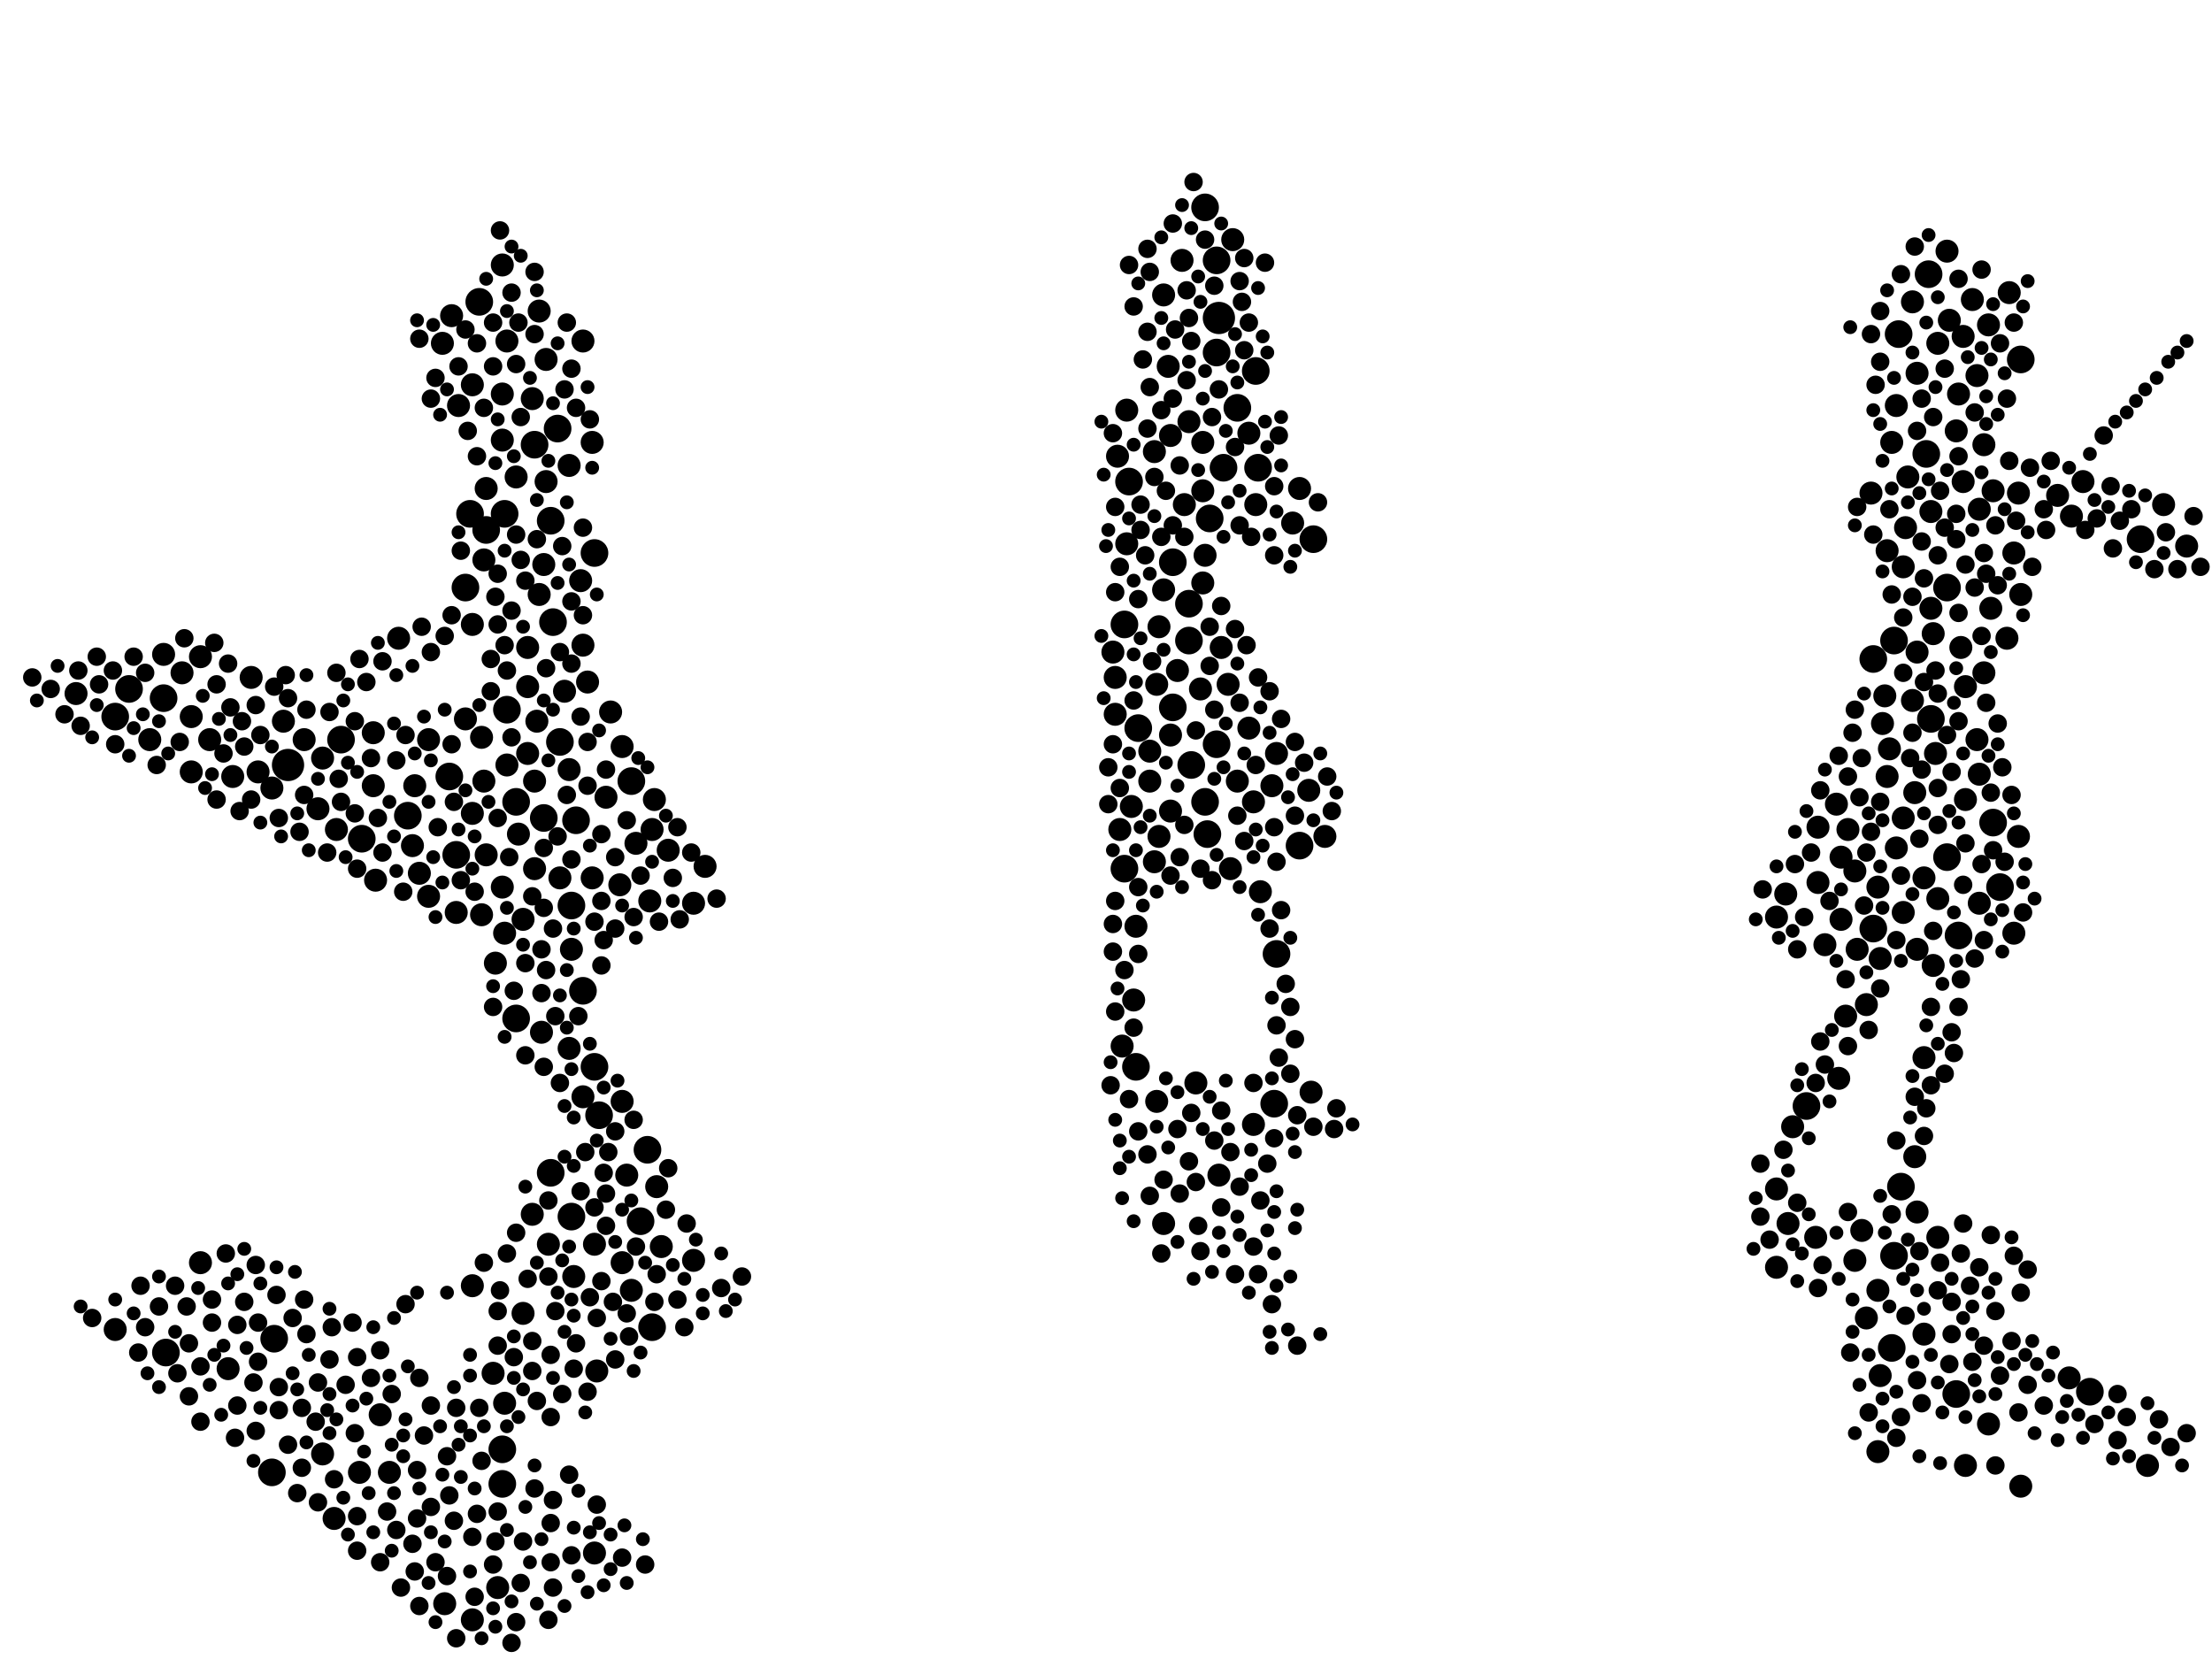 <?xml version="1.0" encoding="utf-8"?>
<svg xmlns="http://www.w3.org/2000/svg"
     xmlns:xlink="http://www.w3.org/1999/xlink" width="1920" height="1440" >

            <defs>
            <style type="text/css"><![CDATA[
circle {stroke: none;}
.c0 {fill: #000000;}
]]></style>
            </defs>
<rect x="0" y="0" width="1920" height="1440" fill="white"/>
<circle cx="250" cy="664" r="14" class="c0"/>
<circle cx="1058" cy="276" r="14" class="c0"/>
<circle cx="464" cy="386" r="12" class="c0"/>
<circle cx="1858" cy="468" r="12" class="c0"/>
<circle cx="1814" cy="1208" r="12" class="c0"/>
<circle cx="1056" cy="646" r="12" class="c0"/>
<circle cx="1642" cy="1170" r="12" class="c0"/>
<circle cx="484" cy="372" r="12" class="c0"/>
<circle cx="1108" cy="828" r="12" class="c0"/>
<circle cx="448" cy="884" r="12" class="c0"/>
<circle cx="438" cy="446" r="12" class="c0"/>
<circle cx="496" cy="786" r="12" class="c0"/>
<circle cx="1626" cy="806" r="12" class="c0"/>
<circle cx="1674" cy="238" r="12" class="c0"/>
<circle cx="314" cy="728" r="12" class="c0"/>
<circle cx="516" cy="480" r="12" class="c0"/>
<circle cx="520" cy="968" r="12" class="c0"/>
<circle cx="1050" cy="450" r="12" class="c0"/>
<circle cx="1034" cy="664" r="12" class="c0"/>
<circle cx="1736" cy="770" r="12" class="c0"/>
<circle cx="1046" cy="696" r="12" class="c0"/>
<circle cx="390" cy="674" r="12" class="c0"/>
<circle cx="1754" cy="312" r="12" class="c0"/>
<circle cx="496" cy="1056" r="12" class="c0"/>
<circle cx="480" cy="540" r="12" class="c0"/>
<circle cx="506" cy="860" r="12" class="c0"/>
<circle cx="422" cy="460" r="12" class="c0"/>
<circle cx="408" cy="446" r="12" class="c0"/>
<circle cx="1644" cy="556" r="12" class="c0"/>
<circle cx="980" cy="418" r="12" class="c0"/>
<circle cx="1568" cy="960" r="12" class="c0"/>
<circle cx="1106" cy="958" r="12" class="c0"/>
<circle cx="562" cy="998" r="12" class="c0"/>
<circle cx="238" cy="1162" r="12" class="c0"/>
<circle cx="112" cy="598" r="12" class="c0"/>
<circle cx="144" cy="1174" r="12" class="c0"/>
<circle cx="1074" cy="354" r="12" class="c0"/>
<circle cx="1090" cy="322" r="12" class="c0"/>
<circle cx="486" cy="644" r="12" class="c0"/>
<circle cx="478" cy="1018" r="12" class="c0"/>
<circle cx="1690" cy="510" r="12" class="c0"/>
<circle cx="1018" cy="488" r="12" class="c0"/>
<circle cx="976" cy="542" r="12" class="c0"/>
<circle cx="1032" cy="556" r="12" class="c0"/>
<circle cx="976" cy="754" r="12" class="c0"/>
<circle cx="236" cy="1278" r="12" class="c0"/>
<circle cx="142" cy="606" r="12" class="c0"/>
<circle cx="556" cy="1060" r="12" class="c0"/>
<circle cx="1730" cy="714" r="12" class="c0"/>
<circle cx="500" cy="712" r="12" class="c0"/>
<circle cx="1046" cy="180" r="12" class="c0"/>
<circle cx="416" cy="262" r="12" class="c0"/>
<circle cx="1690" cy="744" r="12" class="c0"/>
<circle cx="1700" cy="812" r="12" class="c0"/>
<circle cx="100" cy="622" r="12" class="c0"/>
<circle cx="1018" cy="614" r="12" class="c0"/>
<circle cx="296" cy="642" r="12" class="c0"/>
<circle cx="1048" cy="724" r="12" class="c0"/>
<circle cx="1648" cy="290" r="12" class="c0"/>
<circle cx="988" cy="632" r="12" class="c0"/>
<circle cx="396" cy="742" r="12" class="c0"/>
<circle cx="448" cy="696" r="12" class="c0"/>
<circle cx="404" cy="510" r="12" class="c0"/>
<circle cx="1128" cy="734" r="12" class="c0"/>
<circle cx="436" cy="1288" r="12" class="c0"/>
<circle cx="354" cy="708" r="12" class="c0"/>
<circle cx="1650" cy="1030" r="12" class="c0"/>
<circle cx="1672" cy="394" r="12" class="c0"/>
<circle cx="436" cy="1258" r="12" class="c0"/>
<circle cx="1140" cy="468" r="12" class="c0"/>
<circle cx="1644" cy="1090" r="12" class="c0"/>
<circle cx="1032" cy="524" r="12" class="c0"/>
<circle cx="1092" cy="406" r="12" class="c0"/>
<circle cx="548" cy="678" r="12" class="c0"/>
<circle cx="1056" cy="306" r="12" class="c0"/>
<circle cx="478" cy="452" r="12" class="c0"/>
<circle cx="986" cy="926" r="12" class="c0"/>
<circle cx="472" cy="710" r="12" class="c0"/>
<circle cx="1676" cy="624" r="12" class="c0"/>
<circle cx="516" cy="926" r="12" class="c0"/>
<circle cx="1626" cy="572" r="12" class="c0"/>
<circle cx="440" cy="616" r="12" class="c0"/>
<circle cx="566" cy="1152" r="12" class="c0"/>
<circle cx="1056" cy="226" r="12" class="c0"/>
<circle cx="1698" cy="1210" r="12" class="c0"/>
<circle cx="1062" cy="406" r="12" class="c0"/>
<circle cx="978" cy="472" r="10" class="c0"/>
<circle cx="1728" cy="528" r="10" class="c0"/>
<circle cx="1044" cy="426" r="10" class="c0"/>
<circle cx="1136" cy="686" r="10" class="c0"/>
<circle cx="1016" cy="704" r="10" class="c0"/>
<circle cx="1654" cy="458" r="10" class="c0"/>
<circle cx="494" cy="404" r="10" class="c0"/>
<circle cx="494" cy="668" r="10" class="c0"/>
<circle cx="458" cy="596" r="10" class="c0"/>
<circle cx="410" cy="706" r="10" class="c0"/>
<circle cx="224" cy="670" r="10" class="c0"/>
<circle cx="464" cy="754" r="10" class="c0"/>
<circle cx="490" cy="600" r="10" class="c0"/>
<circle cx="1060" cy="562" r="10" class="c0"/>
<circle cx="166" cy="670" r="10" class="c0"/>
<circle cx="1716" cy="326" r="10" class="c0"/>
<circle cx="464" cy="678" r="10" class="c0"/>
<circle cx="436" cy="770" r="10" class="c0"/>
<circle cx="474" cy="418" r="10" class="c0"/>
<circle cx="1712" cy="260" r="10" class="c0"/>
<circle cx="1010" cy="256" r="10" class="c0"/>
<circle cx="372" cy="778" r="10" class="c0"/>
<circle cx="364" cy="758" r="10" class="c0"/>
<circle cx="1542" cy="796" r="10" class="c0"/>
<circle cx="246" cy="626" r="10" class="c0"/>
<circle cx="498" cy="1108" r="10" class="c0"/>
<circle cx="1702" cy="562" r="10" class="c0"/>
<circle cx="1798" cy="448" r="10" class="c0"/>
<circle cx="1634" cy="628" r="10" class="c0"/>
<circle cx="1676" cy="444" r="10" class="c0"/>
<circle cx="1542" cy="1032" r="10" class="c0"/>
<circle cx="468" cy="270" r="10" class="c0"/>
<circle cx="1610" cy="1094" r="10" class="c0"/>
<circle cx="1704" cy="418" r="10" class="c0"/>
<circle cx="422" cy="742" r="10" class="c0"/>
<circle cx="1670" cy="918" r="10" class="c0"/>
<circle cx="312" cy="1278" r="10" class="c0"/>
<circle cx="404" cy="624" r="10" class="c0"/>
<circle cx="1014" cy="318" r="10" class="c0"/>
<circle cx="1578" cy="766" r="10" class="c0"/>
<circle cx="1748" cy="810" r="10" class="c0"/>
<circle cx="1636" cy="604" r="10" class="c0"/>
<circle cx="384" cy="298" r="10" class="c0"/>
<circle cx="1664" cy="824" r="10" class="c0"/>
<circle cx="1088" cy="696" r="10" class="c0"/>
<circle cx="1726" cy="282" r="10" class="c0"/>
<circle cx="1604" cy="720" r="10" class="c0"/>
<circle cx="602" cy="1094" r="10" class="c0"/>
<circle cx="978" cy="356" r="10" class="c0"/>
<circle cx="1706" cy="596" r="10" class="c0"/>
<circle cx="1690" cy="218" r="10" class="c0"/>
<circle cx="1718" cy="672" r="10" class="c0"/>
<circle cx="1006" cy="544" r="10" class="c0"/>
<circle cx="970" cy="396" r="10" class="c0"/>
<circle cx="466" cy="626" r="10" class="c0"/>
<circle cx="602" cy="784" r="10" class="c0"/>
<circle cx="450" cy="724" r="10" class="c0"/>
<circle cx="174" cy="1096" r="10" class="c0"/>
<circle cx="1682" cy="298" r="10" class="c0"/>
<circle cx="1010" cy="512" r="10" class="c0"/>
<circle cx="998" cy="652" r="10" class="c0"/>
<circle cx="166" cy="622" r="10" class="c0"/>
<circle cx="1878" cy="438" r="10" class="c0"/>
<circle cx="1652" cy="710" r="10" class="c0"/>
<circle cx="974" cy="908" r="10" class="c0"/>
<circle cx="1612" cy="824" r="10" class="c0"/>
<circle cx="1620" cy="1144" r="10" class="c0"/>
<circle cx="448" cy="414" r="10" class="c0"/>
<circle cx="1576" cy="1074" r="10" class="c0"/>
<circle cx="1680" cy="654" r="10" class="c0"/>
<circle cx="1752" cy="428" r="10" class="c0"/>
<circle cx="1620" cy="872" r="10" class="c0"/>
<circle cx="1068" cy="754" r="10" class="c0"/>
<circle cx="1664" cy="566" r="10" class="c0"/>
<circle cx="420" cy="678" r="10" class="c0"/>
<circle cx="548" cy="1120" r="10" class="c0"/>
<circle cx="612" cy="752" r="10" class="c0"/>
<circle cx="540" cy="648" r="10" class="c0"/>
<circle cx="1616" cy="1068" r="10" class="c0"/>
<circle cx="174" cy="570" r="10" class="c0"/>
<circle cx="1638" cy="478" r="10" class="c0"/>
<circle cx="1006" cy="726" r="10" class="c0"/>
<circle cx="1752" cy="726" r="10" class="c0"/>
<circle cx="1718" cy="784" r="10" class="c0"/>
<circle cx="440" cy="296" r="10" class="c0"/>
<circle cx="292" cy="720" r="10" class="c0"/>
<circle cx="372" cy="642" r="10" class="c0"/>
<circle cx="552" cy="732" r="10" class="c0"/>
<circle cx="516" cy="1348" r="10" class="c0"/>
<circle cx="568" cy="694" r="10" class="c0"/>
<circle cx="468" cy="516" r="10" class="c0"/>
<circle cx="66" cy="602" r="10" class="c0"/>
<circle cx="1660" cy="262" r="10" class="c0"/>
<circle cx="982" cy="700" r="10" class="c0"/>
<circle cx="1624" cy="428" r="10" class="c0"/>
<circle cx="1718" cy="442" r="10" class="c0"/>
<circle cx="474" cy="312" r="10" class="c0"/>
<circle cx="1646" cy="736" r="10" class="c0"/>
<circle cx="324" cy="636" r="10" class="c0"/>
<circle cx="966" cy="566" r="10" class="c0"/>
<circle cx="436" cy="230" r="10" class="c0"/>
<circle cx="338" cy="1278" r="10" class="c0"/>
<circle cx="462" cy="1054" r="10" class="c0"/>
<circle cx="1128" cy="424" r="10" class="c0"/>
<circle cx="580" cy="738" r="10" class="c0"/>
<circle cx="1730" cy="426" r="10" class="c0"/>
<circle cx="1700" cy="342" r="10" class="c0"/>
<circle cx="462" cy="346" r="10" class="c0"/>
<circle cx="570" cy="1030" r="10" class="c0"/>
<circle cx="574" cy="1082" r="10" class="c0"/>
<circle cx="1610" cy="756" r="10" class="c0"/>
<circle cx="418" cy="794" r="10" class="c0"/>
<circle cx="1640" cy="650" r="10" class="c0"/>
<circle cx="1706" cy="1272" r="10" class="c0"/>
<circle cx="1796" cy="1196" r="10" class="c0"/>
<circle cx="1744" cy="254" r="10" class="c0"/>
<circle cx="202" cy="674" r="10" class="c0"/>
<circle cx="1004" cy="956" r="10" class="c0"/>
<circle cx="358" cy="734" r="10" class="c0"/>
<circle cx="1578" cy="718" r="10" class="c0"/>
<circle cx="526" cy="692" r="10" class="c0"/>
<circle cx="540" cy="956" r="10" class="c0"/>
<circle cx="1002" cy="748" r="10" class="c0"/>
<circle cx="418" cy="640" r="10" class="c0"/>
<circle cx="566" cy="720" r="10" class="c0"/>
<circle cx="410" cy="1116" r="10" class="c0"/>
<circle cx="280" cy="1262" r="10" class="c0"/>
<circle cx="1716" cy="642" r="10" class="c0"/>
<circle cx="510" cy="592" r="10" class="c0"/>
<circle cx="496" cy="824" r="10" class="c0"/>
<circle cx="458" cy="562" r="10" class="c0"/>
<circle cx="1598" cy="744" r="10" class="c0"/>
<circle cx="440" cy="664" r="10" class="c0"/>
<circle cx="1726" cy="1236" r="10" class="c0"/>
<circle cx="420" cy="486" r="10" class="c0"/>
<circle cx="276" cy="702" r="10" class="c0"/>
<circle cx="506" cy="560" r="10" class="c0"/>
<circle cx="1002" cy="392" r="10" class="c0"/>
<circle cx="1104" cy="682" r="10" class="c0"/>
<circle cx="1584" cy="820" r="10" class="c0"/>
<circle cx="454" cy="798" r="10" class="c0"/>
<circle cx="1754" cy="1290" r="10" class="c0"/>
<circle cx="1742" cy="554" r="10" class="c0"/>
<circle cx="360" cy="682" r="10" class="c0"/>
<circle cx="1652" cy="492" r="10" class="c0"/>
<circle cx="1138" cy="948" r="10" class="c0"/>
<circle cx="1016" cy="378" r="10" class="c0"/>
<circle cx="494" cy="910" r="10" class="c0"/>
<circle cx="1044" cy="506" r="10" class="c0"/>
<circle cx="514" cy="384" r="10" class="c0"/>
<circle cx="142" cy="568" r="10" class="c0"/>
<circle cx="968" cy="620" r="10" class="c0"/>
<circle cx="436" cy="382" r="10" class="c0"/>
<circle cx="470" cy="896" r="10" class="c0"/>
<circle cx="428" cy="1192" r="10" class="c0"/>
<circle cx="346" cy="554" r="10" class="c0"/>
<circle cx="530" cy="618" r="10" class="c0"/>
<circle cx="130" cy="642" r="10" class="c0"/>
<circle cx="1704" cy="292" r="10" class="c0"/>
<circle cx="410" cy="334" r="10" class="c0"/>
<circle cx="1038" cy="940" r="10" class="c0"/>
<circle cx="1664" cy="324" r="10" class="c0"/>
<circle cx="280" cy="658" r="10" class="c0"/>
<circle cx="1662" cy="688" r="10" class="c0"/>
<circle cx="968" cy="588" r="10" class="c0"/>
<circle cx="1594" cy="698" r="10" class="c0"/>
<circle cx="1550" cy="776" r="10" class="c0"/>
<circle cx="398" cy="352" r="10" class="c0"/>
<circle cx="1108" cy="654" r="10" class="c0"/>
<circle cx="1676" cy="528" r="10" class="c0"/>
<circle cx="432" cy="1378" r="10" class="c0"/>
<circle cx="506" cy="296" r="10" class="c0"/>
<circle cx="1722" cy="386" r="10" class="c0"/>
<circle cx="430" cy="836" r="10" class="c0"/>
<circle cx="1664" cy="1052" r="10" class="c0"/>
<circle cx="1662" cy="1004" r="10" class="c0"/>
<circle cx="1630" cy="1120" r="10" class="c0"/>
<circle cx="1542" cy="1100" r="10" class="c0"/>
<circle cx="1122" cy="454" r="10" class="c0"/>
<circle cx="1808" cy="418" r="10" class="c0"/>
<circle cx="1754" cy="516" r="10" class="c0"/>
<circle cx="1026" cy="226" r="10" class="c0"/>
<circle cx="1682" cy="1074" r="10" class="c0"/>
<circle cx="1698" cy="374" r="10" class="c0"/>
<circle cx="516" cy="1080" r="10" class="c0"/>
<circle cx="458" cy="654" r="10" class="c0"/>
<circle cx="1028" cy="438" r="10" class="c0"/>
<circle cx="1084" cy="632" r="10" class="c0"/>
<circle cx="1042" cy="598" r="10" class="c0"/>
<circle cx="182" cy="642" r="10" class="c0"/>
<circle cx="198" cy="1188" r="10" class="c0"/>
<circle cx="1678" cy="838" r="10" class="c0"/>
<circle cx="486" cy="762" r="10" class="c0"/>
<circle cx="422" cy="424" r="10" class="c0"/>
<circle cx="100" cy="1154" r="10" class="c0"/>
<circle cx="1046" cy="482" r="10" class="c0"/>
<circle cx="1552" cy="1062" r="10" class="c0"/>
<circle cx="396" cy="792" r="10" class="c0"/>
<circle cx="264" cy="642" r="10" class="c0"/>
<circle cx="1682" cy="780" r="10" class="c0"/>
<circle cx="986" cy="804" r="10" class="c0"/>
<circle cx="1632" cy="832" r="10" class="c0"/>
<circle cx="1660" cy="608" r="10" class="c0"/>
<circle cx="1596" cy="936" r="10" class="c0"/>
<circle cx="1864" cy="1272" r="10" class="c0"/>
<circle cx="1150" cy="726" r="10" class="c0"/>
<circle cx="472" cy="490" r="10" class="c0"/>
<circle cx="158" cy="584" r="10" class="c0"/>
<circle cx="1016" cy="638" r="10" class="c0"/>
<circle cx="1004" cy="594" r="10" class="c0"/>
<circle cx="544" cy="1020" r="10" class="c0"/>
<circle cx="1032" cy="366" r="10" class="c0"/>
<circle cx="540" cy="1096" r="10" class="c0"/>
<circle cx="1044" cy="384" r="10" class="c0"/>
<circle cx="1642" cy="384" r="10" class="c0"/>
<circle cx="514" cy="762" r="10" class="c0"/>
<circle cx="972" cy="720" r="10" class="c0"/>
<circle cx="1786" cy="430" r="10" class="c0"/>
<circle cx="236" cy="684" r="10" class="c0"/>
<circle cx="326" cy="764" r="10" class="c0"/>
<circle cx="1088" cy="976" r="10" class="c0"/>
<circle cx="1070" cy="208" r="10" class="c0"/>
<circle cx="1632" cy="1194" r="10" class="c0"/>
<circle cx="1084" cy="376" r="10" class="c0"/>
<circle cx="330" cy="1228" r="10" class="c0"/>
<circle cx="1692" cy="278" r="10" class="c0"/>
<circle cx="392" cy="274" r="10" class="c0"/>
<circle cx="1722" cy="584" r="10" class="c0"/>
<circle cx="438" cy="810" r="10" class="c0"/>
<circle cx="1598" cy="798" r="10" class="c0"/>
<circle cx="1652" cy="792" r="10" class="c0"/>
<circle cx="1022" cy="582" r="10" class="c0"/>
<circle cx="1898" cy="474" r="10" class="c0"/>
<circle cx="564" cy="782" r="10" class="c0"/>
<circle cx="1670" cy="762" r="10" class="c0"/>
<circle cx="438" cy="1218" r="10" class="c0"/>
<circle cx="984" cy="868" r="10" class="c0"/>
<circle cx="410" cy="1406" r="10" class="c0"/>
<circle cx="454" cy="1140" r="10" class="c0"/>
<circle cx="386" cy="1392" r="10" class="c0"/>
<circle cx="1090" cy="438" r="10" class="c0"/>
<circle cx="1748" cy="480" r="10" class="c0"/>
<circle cx="1646" cy="352" r="10" class="c0"/>
<circle cx="1066" cy="594" r="10" class="c0"/>
<circle cx="290" cy="1318" r="10" class="c0"/>
<circle cx="538" cy="768" r="10" class="c0"/>
<circle cx="410" cy="542" r="10" class="c0"/>
<circle cx="1602" cy="882" r="10" class="c0"/>
<circle cx="1556" cy="978" r="10" class="c0"/>
<circle cx="1670" cy="1158" r="10" class="c0"/>
<circle cx="1058" cy="1020" r="10" class="c0"/>
<circle cx="1074" cy="678" r="10" class="c0"/>
<circle cx="518" cy="1190" r="10" class="c0"/>
<circle cx="476" cy="1080" r="10" class="c0"/>
<circle cx="998" cy="678" r="10" class="c0"/>
<circle cx="324" cy="682" r="10" class="c0"/>
<circle cx="1678" cy="550" r="10" class="c0"/>
<circle cx="1630" cy="770" r="10" class="c0"/>
<circle cx="506" cy="952" r="10" class="c0"/>
<circle cx="1706" cy="694" r="10" class="c0"/>
<circle cx="1094" cy="774" r="10" class="c0"/>
<circle cx="1630" cy="1260" r="10" class="c0"/>
<circle cx="436" cy="342" r="10" class="c0"/>
<circle cx="1638" cy="674" r="10" class="c0"/>
<circle cx="504" cy="504" r="10" class="c0"/>
<circle cx="218" cy="588" r="10" class="c0"/>
<circle cx="1656" cy="414" r="10" class="c0"/>
<circle cx="1010" cy="1062" r="10" class="c0"/>
<circle cx="1880" cy="462" r="8" class="c0"/>
<circle cx="1132" cy="662" r="8" class="c0"/>
<circle cx="1074" cy="708" r="8" class="c0"/>
<circle cx="1904" cy="448" r="8" class="c0"/>
<circle cx="70" cy="630" r="8" class="c0"/>
<circle cx="240" cy="1124" r="8" class="c0"/>
<circle cx="1596" cy="656" r="8" class="c0"/>
<circle cx="1684" cy="1096" r="8" class="c0"/>
<circle cx="996" cy="216" r="8" class="c0"/>
<circle cx="344" cy="660" r="8" class="c0"/>
<circle cx="196" cy="1088" r="8" class="c0"/>
<circle cx="584" cy="762" r="8" class="c0"/>
<circle cx="980" cy="230" r="8" class="c0"/>
<circle cx="1642" cy="516" r="8" class="c0"/>
<circle cx="222" cy="612" r="8" class="c0"/>
<circle cx="984" cy="608" r="8" class="c0"/>
<circle cx="1076" cy="610" r="8" class="c0"/>
<circle cx="212" cy="1130" r="8" class="c0"/>
<circle cx="414" cy="298" r="8" class="c0"/>
<circle cx="86" cy="594" r="8" class="c0"/>
<circle cx="56" cy="620" r="8" class="c0"/>
<circle cx="1694" cy="1158" r="8" class="c0"/>
<circle cx="1020" cy="286" r="8" class="c0"/>
<circle cx="1124" cy="708" r="8" class="c0"/>
<circle cx="1528" cy="1056" r="8" class="c0"/>
<circle cx="1678" cy="362" r="8" class="c0"/>
<circle cx="1890" cy="494" r="8" class="c0"/>
<circle cx="456" cy="836" r="8" class="c0"/>
<circle cx="1616" cy="658" r="8" class="c0"/>
<circle cx="1002" cy="414" r="8" class="c0"/>
<circle cx="276" cy="1304" r="8" class="c0"/>
<circle cx="1622" cy="894" r="8" class="c0"/>
<circle cx="452" cy="1374" r="8" class="c0"/>
<circle cx="440" cy="582" r="8" class="c0"/>
<circle cx="276" cy="1200" r="8" class="c0"/>
<circle cx="534" cy="982" r="8" class="c0"/>
<circle cx="1756" cy="792" r="8" class="c0"/>
<circle cx="1750" cy="452" r="8" class="c0"/>
<circle cx="966" cy="646" r="8" class="c0"/>
<circle cx="1682" cy="482" r="8" class="c0"/>
<circle cx="426" cy="600" r="8" class="c0"/>
<circle cx="522" cy="724" r="8" class="c0"/>
<circle cx="1724" cy="610" r="8" class="c0"/>
<circle cx="1738" cy="666" r="8" class="c0"/>
<circle cx="1672" cy="962" r="8" class="c0"/>
<circle cx="84" cy="570" r="8" class="c0"/>
<circle cx="414" cy="1314" r="8" class="c0"/>
<circle cx="1694" cy="896" r="8" class="c0"/>
<circle cx="1666" cy="728" r="8" class="c0"/>
<circle cx="1692" cy="1184" r="8" class="c0"/>
<circle cx="486" cy="940" r="8" class="c0"/>
<circle cx="1034" cy="966" r="8" class="c0"/>
<circle cx="44" cy="598" r="8" class="c0"/>
<circle cx="1110" cy="378" r="8" class="c0"/>
<circle cx="1622" cy="1226" r="8" class="c0"/>
<circle cx="996" cy="288" r="8" class="c0"/>
<circle cx="508" cy="1000" r="8" class="c0"/>
<circle cx="1626" cy="464" r="8" class="c0"/>
<circle cx="1028" cy="716" r="8" class="c0"/>
<circle cx="1530" cy="772" r="8" class="c0"/>
<circle cx="476" cy="1108" r="8" class="c0"/>
<circle cx="428" cy="318" r="8" class="c0"/>
<circle cx="284" cy="740" r="8" class="c0"/>
<circle cx="432" cy="710" r="8" class="c0"/>
<circle cx="222" cy="1242" r="8" class="c0"/>
<circle cx="480" cy="806" r="8" class="c0"/>
<circle cx="1678" cy="808" r="8" class="c0"/>
<circle cx="1560" cy="824" r="8" class="c0"/>
<circle cx="544" cy="712" r="8" class="c0"/>
<circle cx="1702" cy="1088" r="8" class="c0"/>
<circle cx="1030" cy="330" r="8" class="c0"/>
<circle cx="1120" cy="932" r="8" class="c0"/>
<circle cx="1722" cy="816" r="8" class="c0"/>
<circle cx="1548" cy="998" r="8" class="c0"/>
<circle cx="588" cy="1128" r="8" class="c0"/>
<circle cx="972" cy="492" r="8" class="c0"/>
<circle cx="1722" cy="480" r="8" class="c0"/>
<circle cx="1662" cy="952" r="8" class="c0"/>
<circle cx="1038" cy="1026" r="8" class="c0"/>
<circle cx="492" cy="690" r="8" class="c0"/>
<circle cx="400" cy="764" r="8" class="c0"/>
<circle cx="1762" cy="406" r="8" class="c0"/>
<circle cx="378" cy="328" r="8" class="c0"/>
<circle cx="474" cy="580" r="8" class="c0"/>
<circle cx="242" cy="710" r="8" class="c0"/>
<circle cx="292" cy="584" r="8" class="c0"/>
<circle cx="208" cy="704" r="8" class="c0"/>
<circle cx="510" cy="644" r="8" class="c0"/>
<circle cx="484" cy="726" r="8" class="c0"/>
<circle cx="988" cy="770" r="8" class="c0"/>
<circle cx="1106" cy="482" r="8" class="c0"/>
<circle cx="1054" cy="248" r="8" class="c0"/>
<circle cx="1700" cy="242" r="8" class="c0"/>
<circle cx="1086" cy="466" r="8" class="c0"/>
<circle cx="1092" cy="588" r="8" class="c0"/>
<circle cx="1108" cy="748" r="8" class="c0"/>
<circle cx="332" cy="574" r="8" class="c0"/>
<circle cx="1576" cy="940" r="8" class="c0"/>
<circle cx="1112" cy="790" r="8" class="c0"/>
<circle cx="1670" cy="592" r="8" class="c0"/>
<circle cx="1076" cy="244" r="8" class="c0"/>
<circle cx="1732" cy="456" r="8" class="c0"/>
<circle cx="1698" cy="468" r="8" class="c0"/>
<circle cx="352" cy="638" r="8" class="c0"/>
<circle cx="1000" cy="574" r="8" class="c0"/>
<circle cx="474" cy="842" r="8" class="c0"/>
<circle cx="556" cy="760" r="8" class="c0"/>
<circle cx="464" cy="236" r="8" class="c0"/>
<circle cx="294" cy="676" r="8" class="c0"/>
<circle cx="1704" cy="1062" r="8" class="c0"/>
<circle cx="1732" cy="1138" r="8" class="c0"/>
<circle cx="432" cy="498" r="8" class="c0"/>
<circle cx="200" cy="614" r="8" class="c0"/>
<circle cx="438" cy="560" r="8" class="c0"/>
<circle cx="1610" cy="616" r="8" class="c0"/>
<circle cx="1748" cy="1090" r="8" class="c0"/>
<circle cx="1072" cy="1106" r="8" class="c0"/>
<circle cx="550" cy="796" r="8" class="c0"/>
<circle cx="1584" cy="924" r="8" class="c0"/>
<circle cx="1714" cy="358" r="8" class="c0"/>
<circle cx="1024" cy="744" r="8" class="c0"/>
<circle cx="998" cy="236" r="8" class="c0"/>
<circle cx="462" cy="778" r="8" class="c0"/>
<circle cx="1046" cy="208" r="8" class="c0"/>
<circle cx="462" cy="1190" r="8" class="c0"/>
<circle cx="496" cy="320" r="8" class="c0"/>
<circle cx="1720" cy="552" r="8" class="c0"/>
<circle cx="1018" cy="194" r="8" class="c0"/>
<circle cx="1884" cy="1256" r="8" class="c0"/>
<circle cx="1032" cy="276" r="8" class="c0"/>
<circle cx="1140" cy="978" r="8" class="c0"/>
<circle cx="330" cy="1356" r="8" class="c0"/>
<circle cx="994" cy="482" r="8" class="c0"/>
<circle cx="1688" cy="320" r="8" class="c0"/>
<circle cx="184" cy="1148" r="8" class="c0"/>
<circle cx="596" cy="1062" r="8" class="c0"/>
<circle cx="500" cy="1166" r="8" class="c0"/>
<circle cx="1080" cy="730" r="8" class="c0"/>
<circle cx="1780" cy="400" r="8" class="c0"/>
<circle cx="152" cy="1116" r="8" class="c0"/>
<circle cx="1028" cy="466" r="8" class="c0"/>
<circle cx="224" cy="1148" r="8" class="c0"/>
<circle cx="98" cy="582" r="8" class="c0"/>
<circle cx="310" cy="1346" r="8" class="c0"/>
<circle cx="1752" cy="1226" r="8" class="c0"/>
<circle cx="1740" cy="748" r="8" class="c0"/>
<circle cx="1124" cy="644" r="8" class="c0"/>
<circle cx="464" cy="1292" r="8" class="c0"/>
<circle cx="1102" cy="806" r="8" class="c0"/>
<circle cx="28" cy="588" r="8" class="c0"/>
<circle cx="524" cy="816" r="8" class="c0"/>
<circle cx="1688" cy="932" r="8" class="c0"/>
<circle cx="1682" cy="716" r="8" class="c0"/>
<circle cx="1736" cy="1194" r="8" class="c0"/>
<circle cx="1746" cy="690" r="8" class="c0"/>
<circle cx="1016" cy="760" r="8" class="c0"/>
<circle cx="454" cy="1338" r="8" class="c0"/>
<circle cx="540" cy="1352" r="8" class="c0"/>
<circle cx="504" cy="622" r="8" class="c0"/>
<circle cx="534" cy="806" r="8" class="c0"/>
<circle cx="212" cy="648" r="8" class="c0"/>
<circle cx="504" cy="1034" r="8" class="c0"/>
<circle cx="600" cy="740" r="8" class="c0"/>
<circle cx="1068" cy="1000" r="8" class="c0"/>
<circle cx="1840" cy="452" r="8" class="c0"/>
<circle cx="1694" cy="670" r="8" class="c0"/>
<circle cx="478" cy="1322" r="8" class="c0"/>
<circle cx="496" cy="746" r="8" class="c0"/>
<circle cx="1614" cy="692" r="8" class="c0"/>
<circle cx="1676" cy="874" r="8" class="c0"/>
<circle cx="1662" cy="214" r="8" class="c0"/>
<circle cx="332" cy="740" r="8" class="c0"/>
<circle cx="1706" cy="732" r="8" class="c0"/>
<circle cx="312" cy="572" r="8" class="c0"/>
<circle cx="1126" cy="968" r="8" class="c0"/>
<circle cx="456" cy="504" r="8" class="c0"/>
<circle cx="1744" cy="400" r="8" class="c0"/>
<circle cx="1696" cy="914" r="8" class="c0"/>
<circle cx="286" cy="1180" r="8" class="c0"/>
<circle cx="328" cy="710" r="8" class="c0"/>
<circle cx="1624" cy="722" r="8" class="c0"/>
<circle cx="1700" cy="874" r="8" class="c0"/>
<circle cx="1052" cy="764" r="8" class="c0"/>
<circle cx="980" cy="954" r="8" class="c0"/>
<circle cx="1572" cy="740" r="8" class="c0"/>
<circle cx="470" cy="862" r="8" class="c0"/>
<circle cx="374" cy="346" r="8" class="c0"/>
<circle cx="1632" cy="314" r="8" class="c0"/>
<circle cx="1588" cy="782" r="8" class="c0"/>
<circle cx="1106" cy="422" r="8" class="c0"/>
<circle cx="1010" cy="1024" r="8" class="c0"/>
<circle cx="482" cy="1138" r="8" class="c0"/>
<circle cx="1642" cy="1054" r="8" class="c0"/>
<circle cx="248" cy="586" r="8" class="c0"/>
<circle cx="1604" cy="908" r="8" class="c0"/>
<circle cx="990" cy="438" r="8" class="c0"/>
<circle cx="966" cy="802" r="8" class="c0"/>
<circle cx="1640" cy="442" r="8" class="c0"/>
<circle cx="446" cy="860" r="8" class="c0"/>
<circle cx="1106" cy="718" r="8" class="c0"/>
<circle cx="1646" cy="816" r="8" class="c0"/>
<circle cx="1652" cy="536" r="8" class="c0"/>
<circle cx="972" cy="684" r="8" class="c0"/>
<circle cx="1646" cy="1248" r="8" class="c0"/>
<circle cx="1728" cy="1072" r="8" class="c0"/>
<circle cx="626" cy="1118" r="8" class="c0"/>
<circle cx="1008" cy="356" r="8" class="c0"/>
<circle cx="1566" cy="796" r="8" class="c0"/>
<circle cx="1032" cy="1008" r="8" class="c0"/>
<circle cx="318" cy="592" r="8" class="c0"/>
<circle cx="1054" cy="616" r="8" class="c0"/>
<circle cx="494" cy="1280" r="8" class="c0"/>
<circle cx="1704" cy="768" r="8" class="c0"/>
<circle cx="1620" cy="740" r="8" class="c0"/>
<circle cx="1058" cy="338" r="8" class="c0"/>
<circle cx="1102" cy="600" r="8" class="c0"/>
<circle cx="1834" cy="476" r="8" class="c0"/>
<circle cx="448" cy="464" r="8" class="c0"/>
<circle cx="988" cy="520" r="8" class="c0"/>
<circle cx="1082" cy="560" r="8" class="c0"/>
<circle cx="1160" cy="962" r="8" class="c0"/>
<circle cx="1742" cy="346" r="8" class="c0"/>
<circle cx="204" cy="1248" r="8" class="c0"/>
<circle cx="174" cy="1186" r="8" class="c0"/>
<circle cx="414" cy="396" r="8" class="c0"/>
<circle cx="432" cy="1312" r="8" class="c0"/>
<circle cx="1700" cy="396" r="8" class="c0"/>
<circle cx="448" cy="1408" r="8" class="c0"/>
<circle cx="552" cy="1082" r="8" class="c0"/>
<circle cx="1702" cy="850" r="8" class="c0"/>
<circle cx="1090" cy="664" r="8" class="c0"/>
<circle cx="1712" cy="1182" r="8" class="c0"/>
<circle cx="968" cy="878" r="8" class="c0"/>
<circle cx="966" cy="376" r="8" class="c0"/>
<circle cx="242" cy="1204" r="8" class="c0"/>
<circle cx="988" cy="828" r="8" class="c0"/>
<circle cx="386" cy="552" r="8" class="c0"/>
<circle cx="464" cy="290" r="8" class="c0"/>
<circle cx="488" cy="1210" r="8" class="c0"/>
<circle cx="512" cy="1126" r="8" class="c0"/>
<circle cx="458" cy="1110" r="8" class="c0"/>
<circle cx="442" cy="744" r="8" class="c0"/>
<circle cx="466" cy="1216" r="8" class="c0"/>
<circle cx="430" cy="1338" r="8" class="c0"/>
<circle cx="260" cy="722" r="8" class="c0"/>
<circle cx="154" cy="1192" r="8" class="c0"/>
<circle cx="512" cy="364" r="8" class="c0"/>
<circle cx="1720" cy="234" r="8" class="c0"/>
<circle cx="1608" cy="636" r="8" class="c0"/>
<circle cx="430" cy="518" r="8" class="c0"/>
<circle cx="506" cy="534" r="8" class="c0"/>
<circle cx="296" cy="696" r="8" class="c0"/>
<circle cx="968" cy="782" r="8" class="c0"/>
<circle cx="964" cy="942" r="8" class="c0"/>
<circle cx="238" cy="596" r="8" class="c0"/>
<circle cx="490" cy="338" r="8" class="c0"/>
<circle cx="1680" cy="582" r="8" class="c0"/>
<circle cx="1846" cy="1230" r="8" class="c0"/>
<circle cx="448" cy="316" r="8" class="c0"/>
<circle cx="1660" cy="518" r="8" class="c0"/>
<circle cx="1650" cy="1230" r="8" class="c0"/>
<circle cx="1558" cy="750" r="8" class="c0"/>
<circle cx="1664" cy="1198" r="8" class="c0"/>
<circle cx="1746" cy="1164" r="8" class="c0"/>
<circle cx="116" cy="570" r="8" class="c0"/>
<circle cx="572" cy="800" r="8" class="c0"/>
<circle cx="440" cy="1088" r="8" class="c0"/>
<circle cx="1050" cy="544" r="8" class="c0"/>
<circle cx="1774" cy="442" r="8" class="c0"/>
<circle cx="588" cy="718" r="8" class="c0"/>
<circle cx="1112" cy="624" r="8" class="c0"/>
<circle cx="392" cy="534" r="8" class="c0"/>
<circle cx="1722" cy="1168" r="8" class="c0"/>
<circle cx="344" cy="1328" r="8" class="c0"/>
<circle cx="1736" cy="298" r="8" class="c0"/>
<circle cx="476" cy="1042" r="8" class="c0"/>
<circle cx="502" cy="882" r="8" class="c0"/>
<circle cx="510" cy="682" r="8" class="c0"/>
<circle cx="1660" cy="636" r="8" class="c0"/>
<circle cx="472" cy="788" r="8" class="c0"/>
<circle cx="1700" cy="626" r="8" class="c0"/>
<circle cx="1698" cy="446" r="8" class="c0"/>
<circle cx="1632" cy="696" r="8" class="c0"/>
<circle cx="412" cy="1386" r="8" class="c0"/>
<circle cx="1040" cy="1064" r="8" class="c0"/>
<circle cx="1116" cy="854" r="8" class="c0"/>
<circle cx="1124" cy="902" r="8" class="c0"/>
<circle cx="420" cy="354" r="8" class="c0"/>
<circle cx="306" cy="1148" r="8" class="c0"/>
<circle cx="126" cy="584" r="8" class="c0"/>
<circle cx="1700" cy="532" r="8" class="c0"/>
<circle cx="1820" cy="450" r="8" class="c0"/>
<circle cx="968" cy="440" r="8" class="c0"/>
<circle cx="1030" cy="252" r="8" class="c0"/>
<circle cx="1774" cy="1220" r="8" class="c0"/>
<circle cx="1024" cy="404" r="8" class="c0"/>
<circle cx="1654" cy="1142" r="8" class="c0"/>
<circle cx="426" cy="572" r="8" class="c0"/>
<circle cx="362" cy="1318" r="8" class="c0"/>
<circle cx="1832" cy="422" r="8" class="c0"/>
<circle cx="1144" cy="436" r="8" class="c0"/>
<circle cx="476" cy="1406" r="8" class="c0"/>
<circle cx="1650" cy="760" r="8" class="c0"/>
<circle cx="322" cy="658" r="8" class="c0"/>
<circle cx="1038" cy="634" r="8" class="c0"/>
<circle cx="1528" cy="1010" r="8" class="c0"/>
<circle cx="444" cy="530" r="8" class="c0"/>
<circle cx="1080" cy="304" r="8" class="c0"/>
<circle cx="1022" cy="980" r="8" class="c0"/>
<circle cx="1720" cy="750" r="8" class="c0"/>
<circle cx="1694" cy="1130" r="8" class="c0"/>
<circle cx="1008" cy="1088" r="8" class="c0"/>
<circle cx="1748" cy="280" r="8" class="c0"/>
<circle cx="262" cy="1222" r="8" class="c0"/>
<circle cx="406" cy="374" r="8" class="c0"/>
<circle cx="224" cy="1182" r="8" class="c0"/>
<circle cx="522" cy="838" r="8" class="c0"/>
<circle cx="434" cy="200" r="8" class="c0"/>
<circle cx="266" cy="616" r="8" class="c0"/>
<circle cx="1870" cy="494" r="8" class="c0"/>
<circle cx="1050" cy="578" r="8" class="c0"/>
<circle cx="1850" cy="442" r="8" class="c0"/>
<circle cx="1838" cy="1250" r="8" class="c0"/>
<circle cx="1120" cy="874" r="8" class="c0"/>
<circle cx="488" cy="474" r="8" class="c0"/>
<circle cx="1072" cy="546" r="8" class="c0"/>
<circle cx="518" cy="1306" r="8" class="c0"/>
<circle cx="330" cy="1172" r="8" class="c0"/>
<circle cx="374" cy="1220" r="8" class="c0"/>
<circle cx="1060" cy="964" r="8" class="c0"/>
<circle cx="590" cy="798" r="8" class="c0"/>
<circle cx="472" cy="736" r="8" class="c0"/>
<circle cx="1668" cy="470" r="8" class="c0"/>
<circle cx="496" cy="522" r="8" class="c0"/>
<circle cx="1580" cy="904" r="8" class="c0"/>
<circle cx="1734" cy="628" r="8" class="c0"/>
<circle cx="506" cy="458" r="8" class="c0"/>
<circle cx="1684" cy="426" r="8" class="c0"/>
<circle cx="266" cy="1158" r="8" class="c0"/>
<circle cx="198" cy="576" r="8" class="c0"/>
<circle cx="394" cy="1320" r="8" class="c0"/>
<circle cx="1732" cy="1272" r="8" class="c0"/>
<circle cx="452" cy="362" r="8" class="c0"/>
<circle cx="984" cy="266" r="8" class="c0"/>
<circle cx="138" cy="1134" r="8" class="c0"/>
<circle cx="1018" cy="456" r="8" class="c0"/>
<circle cx="1580" cy="686" r="8" class="c0"/>
<circle cx="462" cy="1164" r="8" class="c0"/>
<circle cx="1042" cy="754" r="8" class="c0"/>
<circle cx="1602" cy="850" r="8" class="c0"/>
<circle cx="570" cy="1106" r="8" class="c0"/>
<circle cx="1710" cy="1116" r="8" class="c0"/>
<circle cx="444" cy="254" r="8" class="c0"/>
<circle cx="1676" cy="942" r="8" class="c0"/>
<circle cx="378" cy="1356" r="8" class="c0"/>
<circle cx="388" cy="1368" r="8" class="c0"/>
<circle cx="350" cy="774" r="8" class="c0"/>
<circle cx="1624" cy="290" r="8" class="c0"/>
<circle cx="156" cy="644" r="8" class="c0"/>
<circle cx="992" cy="312" r="8" class="c0"/>
<circle cx="188" cy="594" r="8" class="c0"/>
<circle cx="470" cy="824" r="8" class="c0"/>
<circle cx="396" cy="1222" r="8" class="c0"/>
<circle cx="310" cy="754" r="8" class="c0"/>
<circle cx="1764" cy="492" r="8" class="c0"/>
<circle cx="380" cy="718" r="8" class="c0"/>
<circle cx="188" cy="694" r="8" class="c0"/>
<circle cx="274" cy="1234" r="8" class="c0"/>
<circle cx="136" cy="664" r="8" class="c0"/>
<circle cx="1682" cy="602" r="8" class="c0"/>
<circle cx="528" cy="1000" r="8" class="c0"/>
<circle cx="1910" cy="492" r="8" class="c0"/>
<circle cx="1818" cy="1236" r="8" class="c0"/>
<circle cx="1036" cy="158" r="8" class="c0"/>
<circle cx="1042" cy="1086" r="8" class="c0"/>
<circle cx="444" cy="1426" r="8" class="c0"/>
<circle cx="416" cy="1222" r="8" class="c0"/>
<circle cx="1078" cy="262" r="8" class="c0"/>
<circle cx="1666" cy="1086" r="8" class="c0"/>
<circle cx="374" cy="1308" r="8" class="c0"/>
<circle cx="264" cy="690" r="8" class="c0"/>
<circle cx="594" cy="1152" r="8" class="c0"/>
<circle cx="532" cy="1130" r="8" class="c0"/>
<circle cx="1060" cy="1048" r="8" class="c0"/>
<circle cx="478" cy="1230" r="8" class="c0"/>
<circle cx="1810" cy="460" r="8" class="c0"/>
<circle cx="1718" cy="1100" r="8" class="c0"/>
<circle cx="534" cy="744" r="8" class="c0"/>
<circle cx="1092" cy="1106" r="8" class="c0"/>
<circle cx="250" cy="1254" r="8" class="c0"/>
<circle cx="286" cy="618" r="8" class="c0"/>
<circle cx="364" cy="1394" r="8" class="c0"/>
<circle cx="546" cy="1160" r="8" class="c0"/>
<circle cx="418" cy="1268" r="8" class="c0"/>
<circle cx="1632" cy="858" r="8" class="c0"/>
<circle cx="1578" cy="1118" r="8" class="c0"/>
<circle cx="1536" cy="1076" r="8" class="c0"/>
<circle cx="1826" cy="378" r="8" class="c0"/>
<circle cx="1612" cy="440" r="8" class="c0"/>
<circle cx="452" cy="486" r="8" class="c0"/>
<circle cx="456" cy="916" r="8" class="c0"/>
<circle cx="1754" cy="1122" r="8" class="c0"/>
<circle cx="364" cy="294" r="8" class="c0"/>
<circle cx="578" cy="1050" r="8" class="c0"/>
<circle cx="1658" cy="658" r="8" class="c0"/>
<circle cx="1690" cy="638" r="8" class="c0"/>
<circle cx="968" cy="514" r="8" class="c0"/>
<circle cx="1874" cy="1232" r="8" class="c0"/>
<circle cx="1714" cy="510" r="8" class="c0"/>
<circle cx="516" cy="1048" r="8" class="c0"/>
<circle cx="400" cy="478" r="8" class="c0"/>
<circle cx="210" cy="626" r="8" class="c0"/>
<circle cx="428" cy="874" r="8" class="c0"/>
<circle cx="162" cy="1134" r="8" class="c0"/>
<circle cx="288" cy="1152" r="8" class="c0"/>
<circle cx="1072" cy="388" r="8" class="c0"/>
<circle cx="368" cy="1246" r="8" class="c0"/>
<circle cx="1682" cy="684" r="8" class="c0"/>
<circle cx="80" cy="1144" r="8" class="c0"/>
<circle cx="1106" cy="988" r="8" class="c0"/>
<circle cx="1098" cy="228" r="8" class="c0"/>
<circle cx="310" cy="1316" r="8" class="c0"/>
<circle cx="160" cy="554" r="8" class="c0"/>
<circle cx="1076" cy="1030" r="8" class="c0"/>
<circle cx="522" cy="782" r="8" class="c0"/>
<circle cx="988" cy="982" r="8" class="c0"/>
<circle cx="300" cy="1202" r="8" class="c0"/>
<circle cx="308" cy="706" r="8" class="c0"/>
<circle cx="428" cy="1358" r="8" class="c0"/>
<circle cx="984" cy="892" r="8" class="c0"/>
<circle cx="1724" cy="498" r="8" class="c0"/>
<circle cx="394" cy="696" r="8" class="c0"/>
<circle cx="478" cy="1356" r="8" class="c0"/>
<circle cx="310" cy="1178" r="8" class="c0"/>
<circle cx="450" cy="280" r="8" class="c0"/>
<circle cx="120" cy="1174" r="8" class="c0"/>
<circle cx="68" cy="582" r="8" class="c0"/>
<circle cx="1152" cy="674" r="8" class="c0"/>
<circle cx="1760" cy="1202" r="8" class="c0"/>
<circle cx="1646" cy="990" r="8" class="c0"/>
<circle cx="126" cy="1152" r="8" class="c0"/>
<circle cx="1682" cy="1120" r="8" class="c0"/>
<circle cx="472" cy="926" r="8" class="c0"/>
<circle cx="410" cy="1334" r="8" class="c0"/>
<circle cx="428" cy="280" r="8" class="c0"/>
<circle cx="498" cy="1188" r="8" class="c0"/>
<circle cx="1088" cy="940" r="8" class="c0"/>
<circle cx="544" cy="1140" r="8" class="c0"/>
<circle cx="522" cy="1112" r="8" class="c0"/>
<circle cx="1730" cy="738" r="8" class="c0"/>
<circle cx="580" cy="1014" r="8" class="c0"/>
<circle cx="526" cy="1036" r="8" class="c0"/>
<circle cx="1582" cy="1098" r="8" class="c0"/>
<circle cx="518" cy="1144" r="8" class="c0"/>
<circle cx="336" cy="1312" r="8" class="c0"/>
<circle cx="1018" cy="346" r="8" class="c0"/>
<circle cx="1652" cy="584" r="8" class="c0"/>
<circle cx="966" cy="826" r="8" class="c0"/>
<circle cx="500" cy="354" r="8" class="c0"/>
<circle cx="1100" cy="1010" r="8" class="c0"/>
<circle cx="1094" cy="1042" r="8" class="c0"/>
<circle cx="226" cy="638" r="8" class="c0"/>
<circle cx="1156" cy="704" r="8" class="c0"/>
<circle cx="1628" cy="334" r="8" class="c0"/>
<circle cx="100" cy="646" r="8" class="c0"/>
<circle cx="340" cy="1210" r="8" class="c0"/>
<circle cx="644" cy="1108" r="8" class="c0"/>
<circle cx="308" cy="1244" r="8" class="c0"/>
<circle cx="432" cy="1168" r="8" class="c0"/>
<circle cx="1604" cy="1052" r="8" class="c0"/>
<circle cx="1560" cy="1044" r="8" class="c0"/>
<circle cx="516" cy="800" r="8" class="c0"/>
<circle cx="1728" cy="688" r="8" class="c0"/>
<circle cx="218" cy="694" r="8" class="c0"/>
<circle cx="526" cy="1064" r="8" class="c0"/>
<circle cx="164" cy="1166" r="8" class="c0"/>
<circle cx="976" cy="842" r="8" class="c0"/>
<circle cx="1088" cy="1082" r="8" class="c0"/>
<circle cx="374" cy="566" r="8" class="c0"/>
<circle cx="962" cy="698" r="8" class="c0"/>
<circle cx="480" cy="1302" r="8" class="c0"/>
<circle cx="1668" cy="668" r="8" class="c0"/>
<circle cx="1084" cy="280" r="8" class="c0"/>
<circle cx="358" cy="1340" r="8" class="c0"/>
<circle cx="448" cy="1070" r="8" class="c0"/>
<circle cx="1670" cy="986" r="8" class="c0"/>
<circle cx="1024" cy="1036" r="8" class="c0"/>
<circle cx="444" cy="640" r="8" class="c0"/>
<circle cx="352" cy="1132" r="8" class="c0"/>
<circle cx="560" cy="1358" r="8" class="c0"/>
<circle cx="482" cy="882" r="8" class="c0"/>
<circle cx="222" cy="1098" r="8" class="c0"/>
<circle cx="1606" cy="1174" r="8" class="c0"/>
<circle cx="534" cy="1180" r="8" class="c0"/>
<circle cx="164" cy="1212" r="8" class="c0"/>
<circle cx="1664" cy="374" r="8" class="c0"/>
<circle cx="478" cy="1176" r="8" class="c0"/>
<circle cx="492" cy="280" r="8" class="c0"/>
<circle cx="258" cy="1296" r="8" class="c0"/>
<circle cx="1714" cy="832" r="8" class="c0"/>
<circle cx="308" cy="626" r="8" class="c0"/>
<circle cx="364" cy="1196" r="8" class="c0"/>
<circle cx="1604" cy="674" r="8" class="c0"/>
<circle cx="1076" cy="456" r="8" class="c0"/>
<circle cx="1650" cy="238" r="8" class="c0"/>
<circle cx="398" cy="318" r="8" class="c0"/>
<circle cx="1898" cy="1244" r="8" class="c0"/>
<circle cx="480" cy="1378" r="8" class="c0"/>
<circle cx="1734" cy="508" r="8" class="c0"/>
<circle cx="1632" cy="270" r="8" class="c0"/>
<circle cx="1108" cy="890" r="8" class="c0"/>
<circle cx="1618" cy="786" r="8" class="c0"/>
<circle cx="526" cy="668" r="8" class="c0"/>
<circle cx="242" cy="1224" r="8" class="c0"/>
<circle cx="496" cy="1350" r="8" class="c0"/>
<circle cx="184" cy="1128" r="8" class="c0"/>
<circle cx="1706" cy="490" r="8" class="c0"/>
<circle cx="446" cy="1178" r="8" class="c0"/>
<circle cx="1670" cy="502" r="8" class="c0"/>
<circle cx="254" cy="1144" r="8" class="c0"/>
<circle cx="220" cy="1200" r="8" class="c0"/>
<circle cx="998" cy="1038" r="8" class="c0"/>
<circle cx="348" cy="1378" r="8" class="c0"/>
<circle cx="466" cy="468" r="8" class="c0"/>
<circle cx="396" cy="1422" r="8" class="c0"/>
<circle cx="996" cy="1002" r="8" class="c0"/>
<circle cx="264" cy="1128" r="8" class="c0"/>
<circle cx="990" cy="460" r="8" class="c0"/>
<circle cx="1034" cy="296" r="8" class="c0"/>
<circle cx="1104" cy="1132" r="8" class="c0"/>
<circle cx="174" cy="1234" r="8" class="c0"/>
<circle cx="1688" cy="458" r="8" class="c0"/>
<circle cx="412" cy="774" r="8" class="c0"/>
<circle cx="1126" cy="1168" r="8" class="c0"/>
<circle cx="194" cy="654" r="8" class="c0"/>
<circle cx="434" cy="1120" r="8" class="c0"/>
<circle cx="404" cy="286" r="8" class="c0"/>
<circle cx="360" cy="1364" r="8" class="c0"/>
<circle cx="322" cy="1196" r="8" class="c0"/>
<circle cx="206" cy="1220" r="8" class="c0"/>
<circle cx="1838" cy="1210" r="8" class="c0"/>
<circle cx="250" cy="606" r="8" class="c0"/>
<circle cx="362" cy="1276" r="8" class="c0"/>
<circle cx="1776" cy="460" r="8" class="c0"/>
<circle cx="262" cy="1274" r="8" class="c0"/>
<circle cx="1054" cy="990" r="8" class="c0"/>
<circle cx="432" cy="542" r="8" class="c0"/>
<circle cx="388" cy="1264" r="8" class="c0"/>
<circle cx="568" cy="1130" r="8" class="c0"/>
<circle cx="122" cy="1116" r="8" class="c0"/>
<circle cx="390" cy="1298" r="8" class="c0"/>
<circle cx="962" cy="666" r="8" class="c0"/>
<circle cx="524" cy="1018" r="8" class="c0"/>
<circle cx="496" cy="576" r="8" class="c0"/>
<circle cx="1012" cy="426" r="8" class="c0"/>
<circle cx="1008" cy="466" r="8" class="c0"/>
<circle cx="550" cy="972" r="8" class="c0"/>
<circle cx="432" cy="1138" r="8" class="c0"/>
<circle cx="1668" cy="1218" r="8" class="c0"/>
<circle cx="1760" cy="1102" r="8" class="c0"/>
<circle cx="1060" cy="526" r="8" class="c0"/>
<circle cx="392" cy="646" r="8" class="c0"/>
<circle cx="1052" cy="362" r="8" class="c0"/>
<circle cx="996" cy="372" r="8" class="c0"/>
<circle cx="1158" cy="980" r="8" class="c0"/>
<circle cx="366" cy="544" r="8" class="c0"/>
<circle cx="186" cy="558" r="8" class="c0"/>
<circle cx="290" cy="1284" r="8" class="c0"/>
<circle cx="1080" cy="224" r="8" class="c0"/>
<circle cx="486" cy="566" r="8" class="c0"/>
<circle cx="1668" cy="346" r="8" class="c0"/>
<circle cx="206" cy="1150" r="8" class="c0"/>
<circle cx="622" cy="780" r="8" class="c0"/>
<circle cx="510" cy="1208" r="8" class="c0"/>
<circle cx="998" cy="336" r="8" class="c0"/>
<circle cx="1110" cy="918" r="8" class="c0"/>
<circle cx="420" cy="1096" r="8" class="c0"/>
<circle cx="990" cy="554" r="6" class="c0"/>
<circle cx="1026" cy="178" r="6" class="c0"/>
<circle cx="452" cy="222" r="6" class="c0"/>
<circle cx="1626" cy="356" r="6" class="c0"/>
<circle cx="1734" cy="646" r="6" class="c0"/>
<circle cx="1106" cy="1052" r="6" class="c0"/>
<circle cx="1564" cy="928" r="6" class="c0"/>
<circle cx="1808" cy="1248" r="6" class="c0"/>
<circle cx="386" cy="616" r="6" class="c0"/>
<circle cx="1704" cy="1144" r="6" class="c0"/>
<circle cx="1054" cy="676" r="6" class="c0"/>
<circle cx="422" cy="242" r="6" class="c0"/>
<circle cx="958" cy="412" r="6" class="c0"/>
<circle cx="1740" cy="324" r="6" class="c0"/>
<circle cx="1096" cy="734" r="6" class="c0"/>
<circle cx="980" cy="670" r="6" class="c0"/>
<circle cx="352" cy="1232" r="6" class="c0"/>
<circle cx="398" cy="720" r="6" class="c0"/>
<circle cx="508" cy="1226" r="6" class="c0"/>
<circle cx="510" cy="1382" r="6" class="c0"/>
<circle cx="1644" cy="328" r="6" class="c0"/>
<circle cx="970" cy="858" r="6" class="c0"/>
<circle cx="1564" cy="1088" r="6" class="c0"/>
<circle cx="460" cy="328" r="6" class="c0"/>
<circle cx="1738" cy="826" r="6" class="c0"/>
<circle cx="1638" cy="252" r="6" class="c0"/>
<circle cx="1878" cy="480" r="6" class="c0"/>
<circle cx="1656" cy="436" r="6" class="c0"/>
<circle cx="1872" cy="328" r="6" class="c0"/>
<circle cx="956" cy="552" r="6" class="c0"/>
<circle cx="80" cy="640" r="6" class="c0"/>
<circle cx="984" cy="504" r="6" class="c0"/>
<circle cx="988" cy="246" r="6" class="c0"/>
<circle cx="1894" cy="1272" r="6" class="c0"/>
<circle cx="1670" cy="1136" r="6" class="c0"/>
<circle cx="1640" cy="1134" r="6" class="c0"/>
<circle cx="412" cy="1292" r="6" class="c0"/>
<circle cx="512" cy="734" r="6" class="c0"/>
<circle cx="372" cy="696" r="6" class="c0"/>
<circle cx="490" cy="1394" r="6" class="c0"/>
<circle cx="1756" cy="266" r="6" class="c0"/>
<circle cx="1606" cy="284" r="6" class="c0"/>
<circle cx="476" cy="400" r="6" class="c0"/>
<circle cx="536" cy="938" r="6" class="c0"/>
<circle cx="1008" cy="276" r="6" class="c0"/>
<circle cx="1712" cy="460" r="6" class="c0"/>
<circle cx="484" cy="506" r="6" class="c0"/>
<circle cx="1728" cy="798" r="6" class="c0"/>
<circle cx="310" cy="670" r="6" class="c0"/>
<circle cx="374" cy="660" r="6" class="c0"/>
<circle cx="1674" cy="204" r="6" class="c0"/>
<circle cx="190" cy="624" r="6" class="c0"/>
<circle cx="1682" cy="258" r="6" class="c0"/>
<circle cx="984" cy="568" r="6" class="c0"/>
<circle cx="974" cy="1040" r="6" class="c0"/>
<circle cx="530" cy="1362" r="6" class="c0"/>
<circle cx="408" cy="1364" r="6" class="c0"/>
<circle cx="444" cy="1390" r="6" class="c0"/>
<circle cx="486" cy="864" r="6" class="c0"/>
<circle cx="466" cy="1392" r="6" class="c0"/>
<circle cx="1126" cy="1050" r="6" class="c0"/>
<circle cx="1064" cy="374" r="6" class="c0"/>
<circle cx="1814" cy="394" r="6" class="c0"/>
<circle cx="466" cy="434" r="6" class="c0"/>
<circle cx="548" cy="1042" r="6" class="c0"/>
<circle cx="1608" cy="1128" r="6" class="c0"/>
<circle cx="986" cy="738" r="6" class="c0"/>
<circle cx="1010" cy="564" r="6" class="c0"/>
<circle cx="1748" cy="706" r="6" class="c0"/>
<circle cx="408" cy="1194" r="6" class="c0"/>
<circle cx="1670" cy="706" r="6" class="c0"/>
<circle cx="1100" cy="388" r="6" class="c0"/>
<circle cx="1046" cy="322" r="6" class="c0"/>
<circle cx="1092" cy="794" r="6" class="c0"/>
<circle cx="454" cy="544" r="6" class="c0"/>
<circle cx="1120" cy="1108" r="6" class="c0"/>
<circle cx="1036" cy="1110" r="6" class="c0"/>
<circle cx="1720" cy="410" r="6" class="c0"/>
<circle cx="338" cy="1194" r="6" class="c0"/>
<circle cx="1060" cy="194" r="6" class="c0"/>
<circle cx="1098" cy="366" r="6" class="c0"/>
<circle cx="32" cy="608" r="6" class="c0"/>
<circle cx="1052" cy="1104" r="6" class="c0"/>
<circle cx="384" cy="766" r="6" class="c0"/>
<circle cx="1700" cy="714" r="6" class="c0"/>
<circle cx="1102" cy="464" r="6" class="c0"/>
<circle cx="594" cy="1110" r="6" class="c0"/>
<circle cx="1076" cy="426" r="6" class="c0"/>
<circle cx="464" cy="1272" r="6" class="c0"/>
<circle cx="1732" cy="1110" r="6" class="c0"/>
<circle cx="1748" cy="1184" r="6" class="c0"/>
<circle cx="440" cy="788" r="6" class="c0"/>
<circle cx="1790" cy="1230" r="6" class="c0"/>
<circle cx="1672" cy="890" r="6" class="c0"/>
<circle cx="1108" cy="1116" r="6" class="c0"/>
<circle cx="1062" cy="466" r="6" class="c0"/>
<circle cx="1552" cy="1016" r="6" class="c0"/>
<circle cx="1756" cy="534" r="6" class="c0"/>
<circle cx="420" cy="1238" r="6" class="c0"/>
<circle cx="1672" cy="280" r="6" class="c0"/>
<circle cx="428" cy="1396" r="6" class="c0"/>
<circle cx="1632" cy="752" r="6" class="c0"/>
<circle cx="992" cy="786" r="6" class="c0"/>
<circle cx="1708" cy="310" r="6" class="c0"/>
<circle cx="1666" cy="1264" r="6" class="c0"/>
<circle cx="1854" cy="488" r="6" class="c0"/>
<circle cx="498" cy="806" r="6" class="c0"/>
<circle cx="1698" cy="580" r="6" class="c0"/>
<circle cx="450" cy="1230" r="6" class="c0"/>
<circle cx="562" cy="666" r="6" class="c0"/>
<circle cx="630" cy="1138" r="6" class="c0"/>
<circle cx="1108" cy="1034" r="6" class="c0"/>
<circle cx="610" cy="1140" r="6" class="c0"/>
<circle cx="430" cy="1412" r="6" class="c0"/>
<circle cx="1830" cy="1226" r="6" class="c0"/>
<circle cx="182" cy="1202" r="6" class="c0"/>
<circle cx="1090" cy="720" r="6" class="c0"/>
<circle cx="198" cy="1114" r="6" class="c0"/>
<circle cx="176" cy="604" r="6" class="c0"/>
<circle cx="626" cy="1088" r="6" class="c0"/>
<circle cx="1622" cy="1176" r="6" class="c0"/>
<circle cx="492" cy="842" r="6" class="c0"/>
<circle cx="1074" cy="1056" r="6" class="c0"/>
<circle cx="1022" cy="682" r="6" class="c0"/>
<circle cx="1042" cy="262" r="6" class="c0"/>
<circle cx="1758" cy="750" r="6" class="c0"/>
<circle cx="1690" cy="408" r="6" class="c0"/>
<circle cx="1744" cy="498" r="6" class="c0"/>
<circle cx="364" cy="1292" r="6" class="c0"/>
<circle cx="540" cy="786" r="6" class="c0"/>
<circle cx="362" cy="278" r="6" class="c0"/>
<circle cx="498" cy="1326" r="6" class="c0"/>
<circle cx="138" cy="626" r="6" class="c0"/>
<circle cx="342" cy="1144" r="6" class="c0"/>
<circle cx="1660" cy="306" r="6" class="c0"/>
<circle cx="1766" cy="1244" r="6" class="c0"/>
<circle cx="124" cy="620" r="6" class="c0"/>
<circle cx="1596" cy="1110" r="6" class="c0"/>
<circle cx="344" cy="756" r="6" class="c0"/>
<circle cx="1734" cy="360" r="6" class="c0"/>
<circle cx="1040" cy="408" r="6" class="c0"/>
<circle cx="510" cy="336" r="6" class="c0"/>
<circle cx="456" cy="1030" r="6" class="c0"/>
<circle cx="1124" cy="1000" r="6" class="c0"/>
<circle cx="214" cy="1170" r="6" class="c0"/>
<circle cx="446" cy="1196" r="6" class="c0"/>
<circle cx="962" cy="460" r="6" class="c0"/>
<circle cx="360" cy="654" r="6" class="c0"/>
<circle cx="1726" cy="656" r="6" class="c0"/>
<circle cx="1010" cy="298" r="6" class="c0"/>
<circle cx="298" cy="608" r="6" class="c0"/>
<circle cx="1738" cy="790" r="6" class="c0"/>
<circle cx="1544" cy="814" r="6" class="c0"/>
<circle cx="1064" cy="938" r="6" class="c0"/>
<circle cx="292" cy="1232" r="6" class="c0"/>
<circle cx="990" cy="718" r="6" class="c0"/>
<circle cx="1686" cy="854" r="6" class="c0"/>
<circle cx="388" cy="338" r="6" class="c0"/>
<circle cx="1598" cy="772" r="6" class="c0"/>
<circle cx="376" cy="282" r="6" class="c0"/>
<circle cx="338" cy="696" r="6" class="c0"/>
<circle cx="1660" cy="1102" r="6" class="c0"/>
<circle cx="578" cy="708" r="6" class="c0"/>
<circle cx="186" cy="1176" r="6" class="c0"/>
<circle cx="1056" cy="742" r="6" class="c0"/>
<circle cx="1104" cy="1170" r="6" class="c0"/>
<circle cx="1696" cy="792" r="6" class="c0"/>
<circle cx="1610" cy="456" r="6" class="c0"/>
<circle cx="1692" cy="704" r="6" class="c0"/>
<circle cx="1848" cy="1264" r="6" class="c0"/>
<circle cx="1720" cy="302" r="6" class="c0"/>
<circle cx="1008" cy="206" r="6" class="c0"/>
<circle cx="306" cy="1220" r="6" class="c0"/>
<circle cx="984" cy="1060" r="6" class="c0"/>
<circle cx="1558" cy="722" r="6" class="c0"/>
<circle cx="1560" cy="942" r="6" class="c0"/>
<circle cx="1694" cy="1110" r="6" class="c0"/>
<circle cx="1760" cy="244" r="6" class="c0"/>
<circle cx="324" cy="1330" r="6" class="c0"/>
<circle cx="1724" cy="344" r="6" class="c0"/>
<circle cx="116" cy="632" r="6" class="c0"/>
<circle cx="1666" cy="428" r="6" class="c0"/>
<circle cx="1100" cy="1068" r="6" class="c0"/>
<circle cx="342" cy="726" r="6" class="c0"/>
<circle cx="1080" cy="654" r="6" class="c0"/>
<circle cx="1854" cy="348" r="6" class="c0"/>
<circle cx="358" cy="578" r="6" class="c0"/>
<circle cx="1766" cy="780" r="6" class="c0"/>
<circle cx="1660" cy="934" r="6" class="c0"/>
<circle cx="1112" cy="404" r="6" class="c0"/>
<circle cx="50" cy="578" r="6" class="c0"/>
<circle cx="1848" cy="426" r="6" class="c0"/>
<circle cx="1066" cy="436" r="6" class="c0"/>
<circle cx="556" cy="1174" r="6" class="c0"/>
<circle cx="1584" cy="668" r="6" class="c0"/>
<circle cx="1542" cy="752" r="6" class="c0"/>
<circle cx="1014" cy="996" r="6" class="c0"/>
<circle cx="1756" cy="766" r="6" class="c0"/>
<circle cx="412" cy="726" r="6" class="c0"/>
<circle cx="1632" cy="368" r="6" class="c0"/>
<circle cx="244" cy="726" r="6" class="c0"/>
<circle cx="1108" cy="444" r="6" class="c0"/>
<circle cx="1124" cy="478" r="6" class="c0"/>
<circle cx="418" cy="1422" r="6" class="c0"/>
<circle cx="1864" cy="1218" r="6" class="c0"/>
<circle cx="1594" cy="834" r="6" class="c0"/>
<circle cx="566" cy="748" r="6" class="c0"/>
<circle cx="146" cy="654" r="6" class="c0"/>
<circle cx="386" cy="1338" r="6" class="c0"/>
<circle cx="428" cy="856" r="6" class="c0"/>
<circle cx="1730" cy="264" r="6" class="c0"/>
<circle cx="1076" cy="1072" r="6" class="c0"/>
<circle cx="1522" cy="1084" r="6" class="c0"/>
<circle cx="1684" cy="1270" r="6" class="c0"/>
<circle cx="376" cy="744" r="6" class="c0"/>
<circle cx="958" cy="606" r="6" class="c0"/>
<circle cx="1106" cy="1088" r="6" class="c0"/>
<circle cx="972" cy="990" r="6" class="c0"/>
<circle cx="980" cy="450" r="6" class="c0"/>
<circle cx="956" cy="366" r="6" class="c0"/>
<circle cx="226" cy="714" r="6" class="c0"/>
<circle cx="610" cy="1124" r="6" class="c0"/>
<circle cx="542" cy="1324" r="6" class="c0"/>
<circle cx="1104" cy="866" r="6" class="c0"/>
<circle cx="302" cy="594" r="6" class="c0"/>
<circle cx="484" cy="298" r="6" class="c0"/>
<circle cx="1698" cy="834" r="6" class="c0"/>
<circle cx="524" cy="944" r="6" class="c0"/>
<circle cx="986" cy="592" r="6" class="c0"/>
<circle cx="1634" cy="496" r="6" class="c0"/>
<circle cx="554" cy="658" r="6" class="c0"/>
<circle cx="276" cy="676" r="6" class="c0"/>
<circle cx="178" cy="684" r="6" class="c0"/>
<circle cx="152" cy="1156" r="6" class="c0"/>
<circle cx="1794" cy="1216" r="6" class="c0"/>
<circle cx="1660" cy="1182" r="6" class="c0"/>
<circle cx="1022" cy="1078" r="6" class="c0"/>
<circle cx="1774" cy="418" r="6" class="c0"/>
<circle cx="1026" cy="770" r="6" class="c0"/>
<circle cx="1118" cy="692" r="6" class="c0"/>
<circle cx="1084" cy="1122" r="6" class="c0"/>
<circle cx="490" cy="960" r="6" class="c0"/>
<circle cx="432" cy="364" r="6" class="c0"/>
<circle cx="1590" cy="894" r="6" class="c0"/>
<circle cx="342" cy="628" r="6" class="c0"/>
<circle cx="1656" cy="1076" r="6" class="c0"/>
<circle cx="558" cy="1336" r="6" class="c0"/>
<circle cx="226" cy="1222" r="6" class="c0"/>
<circle cx="494" cy="490" r="6" class="c0"/>
<circle cx="480" cy="616" r="6" class="c0"/>
<circle cx="1120" cy="814" r="6" class="c0"/>
<circle cx="1632" cy="1038" r="6" class="c0"/>
<circle cx="1118" cy="1154" r="6" class="c0"/>
<circle cx="1034" cy="198" r="6" class="c0"/>
<circle cx="1846" cy="358" r="6" class="c0"/>
<circle cx="456" cy="1308" r="6" class="c0"/>
<circle cx="1726" cy="1122" r="6" class="c0"/>
<circle cx="1728" cy="312" r="6" class="c0"/>
<circle cx="324" cy="1152" r="6" class="c0"/>
<circle cx="518" cy="516" r="6" class="c0"/>
<circle cx="1062" cy="1086" r="6" class="c0"/>
<circle cx="584" cy="782" r="6" class="c0"/>
<circle cx="266" cy="586" r="6" class="c0"/>
<circle cx="1066" cy="980" r="6" class="c0"/>
<circle cx="374" cy="1330" r="6" class="c0"/>
<circle cx="1862" cy="430" r="6" class="c0"/>
<circle cx="492" cy="436" r="6" class="c0"/>
<circle cx="972" cy="1014" r="6" class="c0"/>
<circle cx="502" cy="1368" r="6" class="c0"/>
<circle cx="518" cy="990" r="6" class="c0"/>
<circle cx="1758" cy="1176" r="6" class="c0"/>
<circle cx="960" cy="474" r="6" class="c0"/>
<circle cx="240" cy="1100" r="6" class="c0"/>
<circle cx="1064" cy="628" r="6" class="c0"/>
<circle cx="384" cy="1280" r="6" class="c0"/>
<circle cx="1658" cy="970" r="6" class="c0"/>
<circle cx="1004" cy="774" r="6" class="c0"/>
<circle cx="1556" cy="1080" r="6" class="c0"/>
<circle cx="1112" cy="362" r="6" class="c0"/>
<circle cx="1568" cy="704" r="6" class="c0"/>
<circle cx="1146" cy="1158" r="6" class="c0"/>
<circle cx="128" cy="1192" r="6" class="c0"/>
<circle cx="258" cy="706" r="6" class="c0"/>
<circle cx="1096" cy="292" r="6" class="c0"/>
<circle cx="1124" cy="1066" r="6" class="c0"/>
<circle cx="408" cy="1176" r="6" class="c0"/>
<circle cx="1140" cy="712" r="6" class="c0"/>
<circle cx="1882" cy="314" r="6" class="c0"/>
<circle cx="1074" cy="576" r="6" class="c0"/>
<circle cx="440" cy="1328" r="6" class="c0"/>
<circle cx="1088" cy="744" r="6" class="c0"/>
<circle cx="1732" cy="1210" r="6" class="c0"/>
<circle cx="206" cy="1106" r="6" class="c0"/>
<circle cx="1768" cy="1184" r="6" class="c0"/>
<circle cx="968" cy="972" r="6" class="c0"/>
<circle cx="424" cy="696" r="6" class="c0"/>
<circle cx="1740" cy="442" r="6" class="c0"/>
<circle cx="298" cy="1300" r="6" class="c0"/>
<circle cx="84" cy="612" r="6" class="c0"/>
<circle cx="1524" cy="1040" r="6" class="c0"/>
<circle cx="480" cy="1196" r="6" class="c0"/>
<circle cx="1728" cy="566" r="6" class="c0"/>
<circle cx="1044" cy="346" r="6" class="c0"/>
<circle cx="70" cy="1134" r="6" class="c0"/>
<circle cx="604" cy="1076" r="6" class="c0"/>
<circle cx="964" cy="922" r="6" class="c0"/>
<circle cx="1724" cy="368" r="6" class="c0"/>
<circle cx="138" cy="1204" r="6" class="c0"/>
<circle cx="494" cy="1082" r="6" class="c0"/>
<circle cx="530" cy="1332" r="6" class="c0"/>
<circle cx="416" cy="612" r="6" class="c0"/>
<circle cx="1050" cy="952" r="6" class="c0"/>
<circle cx="466" cy="1096" r="6" class="c0"/>
<circle cx="1622" cy="706" r="6" class="c0"/>
<circle cx="400" cy="1282" r="6" class="c0"/>
<circle cx="1646" cy="1208" r="6" class="c0"/>
<circle cx="512" cy="906" r="6" class="c0"/>
<circle cx="1160" cy="688" r="6" class="c0"/>
<circle cx="256" cy="1104" r="6" class="c0"/>
<circle cx="388" cy="1122" r="6" class="c0"/>
<circle cx="226" cy="1114" r="6" class="c0"/>
<circle cx="1032" cy="314" r="6" class="c0"/>
<circle cx="1718" cy="1212" r="6" class="c0"/>
<circle cx="1682" cy="1200" r="6" class="c0"/>
<circle cx="430" cy="402" r="6" class="c0"/>
<circle cx="544" cy="1374" r="6" class="c0"/>
<circle cx="488" cy="1094" r="6" class="c0"/>
<circle cx="446" cy="1160" r="6" class="c0"/>
<circle cx="1074" cy="332" r="6" class="c0"/>
<circle cx="112" cy="656" r="6" class="c0"/>
<circle cx="254" cy="1192" r="6" class="c0"/>
<circle cx="1122" cy="672" r="6" class="c0"/>
<circle cx="438" cy="900" r="6" class="c0"/>
<circle cx="1570" cy="988" r="6" class="c0"/>
<circle cx="440" cy="270" r="6" class="c0"/>
<circle cx="1890" cy="306" r="6" class="c0"/>
<circle cx="466" cy="252" r="6" class="c0"/>
<circle cx="472" cy="608" r="6" class="c0"/>
<circle cx="184" cy="672" r="6" class="c0"/>
<circle cx="268" cy="738" r="6" class="c0"/>
<circle cx="454" cy="820" r="6" class="c0"/>
<circle cx="1836" cy="366" r="6" class="c0"/>
<circle cx="1560" cy="1112" r="6" class="c0"/>
<circle cx="1102" cy="636" r="6" class="c0"/>
<circle cx="584" cy="1098" r="6" class="c0"/>
<circle cx="1122" cy="984" r="6" class="c0"/>
<circle cx="980" cy="654" r="6" class="c0"/>
<circle cx="340" cy="1254" r="6" class="c0"/>
<circle cx="520" cy="634" r="6" class="c0"/>
<circle cx="172" cy="1118" r="6" class="c0"/>
<circle cx="512" cy="1330" r="6" class="c0"/>
<circle cx="502" cy="1294" r="6" class="c0"/>
<circle cx="404" cy="686" r="6" class="c0"/>
<circle cx="1680" cy="336" r="6" class="c0"/>
<circle cx="1588" cy="956" r="6" class="c0"/>
<circle cx="286" cy="1244" r="6" class="c0"/>
<circle cx="100" cy="1128" r="6" class="c0"/>
<circle cx="1650" cy="834" r="6" class="c0"/>
<circle cx="534" cy="1078" r="6" class="c0"/>
<circle cx="498" cy="1012" r="6" class="c0"/>
<circle cx="520" cy="1322" r="6" class="c0"/>
<circle cx="490" cy="1004" r="6" class="c0"/>
<circle cx="1818" cy="434" r="6" class="c0"/>
<circle cx="200" cy="638" r="6" class="c0"/>
<circle cx="1760" cy="462" r="6" class="c0"/>
<circle cx="998" cy="498" r="6" class="c0"/>
<circle cx="1044" cy="980" r="6" class="c0"/>
<circle cx="1706" cy="1230" r="6" class="c0"/>
<circle cx="984" cy="386" r="6" class="c0"/>
<circle cx="496" cy="928" r="6" class="c0"/>
<circle cx="300" cy="744" r="6" class="c0"/>
<circle cx="1898" cy="296" r="6" class="c0"/>
<circle cx="1642" cy="424" r="6" class="c0"/>
<circle cx="316" cy="1260" r="6" class="c0"/>
<circle cx="350" cy="1264" r="6" class="c0"/>
<circle cx="638" cy="1128" r="6" class="c0"/>
<circle cx="342" cy="1296" r="6" class="c0"/>
<circle cx="966" cy="738" r="6" class="c0"/>
<circle cx="498" cy="970" r="6" class="c0"/>
<circle cx="1608" cy="1156" r="6" class="c0"/>
<circle cx="320" cy="1296" r="6" class="c0"/>
<circle cx="1704" cy="654" r="6" class="c0"/>
<circle cx="1012" cy="662" r="6" class="c0"/>
<circle cx="514" cy="406" r="6" class="c0"/>
<circle cx="1174" cy="976" r="6" class="c0"/>
<circle cx="998" cy="708" r="6" class="c0"/>
<circle cx="398" cy="462" r="6" class="c0"/>
<circle cx="1058" cy="1070" r="6" class="c0"/>
<circle cx="1004" cy="978" r="6" class="c0"/>
<circle cx="236" cy="648" r="6" class="c0"/>
<circle cx="318" cy="1214" r="6" class="c0"/>
<circle cx="484" cy="1122" r="6" class="c0"/>
<circle cx="1086" cy="1020" r="6" class="c0"/>
<circle cx="408" cy="1246" r="6" class="c0"/>
<circle cx="1620" cy="844" r="6" class="c0"/>
<circle cx="344" cy="586" r="6" class="c0"/>
<circle cx="444" cy="214" r="6" class="c0"/>
<circle cx="1022" cy="948" r="6" class="c0"/>
<circle cx="368" cy="622" r="6" class="c0"/>
<circle cx="1012" cy="936" r="6" class="c0"/>
<circle cx="1796" cy="406" r="6" class="c0"/>
<circle cx="1070" cy="318" r="6" class="c0"/>
<circle cx="1696" cy="610" r="6" class="c0"/>
<circle cx="980" cy="1004" r="6" class="c0"/>
<circle cx="1040" cy="240" r="6" class="c0"/>
<circle cx="1002" cy="448" r="6" class="c0"/>
<circle cx="1746" cy="1074" r="6" class="c0"/>
<circle cx="398" cy="1254" r="6" class="c0"/>
<circle cx="350" cy="1246" r="6" class="c0"/>
<circle cx="1778" cy="1194" r="6" class="c0"/>
<circle cx="1636" cy="1070" r="6" class="c0"/>
<circle cx="1076" cy="770" r="6" class="c0"/>
<circle cx="460" cy="1356" r="6" class="c0"/>
<circle cx="490" cy="1156" r="6" class="c0"/>
<circle cx="1146" cy="654" r="6" class="c0"/>
<circle cx="530" cy="1162" r="6" class="c0"/>
<circle cx="1786" cy="1250" r="6" class="c0"/>
<circle cx="476" cy="660" r="6" class="c0"/>
<circle cx="1610" cy="1244" r="6" class="c0"/>
<circle cx="1570" cy="1054" r="6" class="c0"/>
<circle cx="1634" cy="1238" r="6" class="c0"/>
<circle cx="220" cy="1268" r="6" class="c0"/>
<circle cx="480" cy="350" r="6" class="c0"/>
<circle cx="1102" cy="1156" r="6" class="c0"/>
<circle cx="328" cy="558" r="6" class="c0"/>
<circle cx="1660" cy="776" r="6" class="c0"/>
<circle cx="1524" cy="798" r="6" class="c0"/>
<circle cx="378" cy="1408" r="6" class="c0"/>
<circle cx="116" cy="1140" r="6" class="c0"/>
<circle cx="1830" cy="440" r="6" class="c0"/>
<circle cx="1676" cy="1176" r="6" class="c0"/>
<circle cx="302" cy="1332" r="6" class="c0"/>
<circle cx="446" cy="396" r="6" class="c0"/>
<circle cx="1094" cy="614" r="6" class="c0"/>
<circle cx="1062" cy="666" r="6" class="c0"/>
<circle cx="1862" cy="338" r="6" class="c0"/>
<circle cx="1652" cy="1110" r="6" class="c0"/>
<circle cx="1556" cy="808" r="6" class="c0"/>
<circle cx="492" cy="892" r="6" class="c0"/>
<circle cx="1086" cy="998" r="6" class="c0"/>
<circle cx="1804" cy="1228" r="6" class="c0"/>
<circle cx="1870" cy="1248" r="6" class="c0"/>
<circle cx="266" cy="1252" r="6" class="c0"/>
<circle cx="550" cy="1190" r="6" class="c0"/>
<circle cx="524" cy="1376" r="6" class="c0"/>
<circle cx="1764" cy="1164" r="6" class="c0"/>
<circle cx="268" cy="1176" r="6" class="c0"/>
<circle cx="354" cy="1186" r="6" class="c0"/>
<circle cx="302" cy="662" r="6" class="c0"/>
<circle cx="1104" cy="936" r="6" class="c0"/>
<circle cx="1594" cy="1070" r="6" class="c0"/>
<circle cx="382" cy="1238" r="6" class="c0"/>
<circle cx="340" cy="1346" r="6" class="c0"/>
<circle cx="438" cy="478" r="6" class="c0"/>
<circle cx="286" cy="1136" r="6" class="c0"/>
<circle cx="454" cy="1206" r="6" class="c0"/>
<circle cx="1634" cy="1214" r="6" class="c0"/>
<circle cx="400" cy="1238" r="6" class="c0"/>
<circle cx="1712" cy="1134" r="6" class="c0"/>
<circle cx="552" cy="814" r="6" class="c0"/>
<circle cx="1072" cy="290" r="6" class="c0"/>
<circle cx="410" cy="754" r="6" class="c0"/>
<circle cx="470" cy="1336" r="6" class="c0"/>
<circle cx="1734" cy="1178" r="6" class="c0"/>
<circle cx="212" cy="1084" r="6" class="c0"/>
<circle cx="498" cy="1142" r="6" class="c0"/>
<circle cx="1834" cy="1266" r="6" class="c0"/>
<circle cx="1092" cy="250" r="6" class="c0"/>
<circle cx="138" cy="1108" r="6" class="c0"/>
<circle cx="258" cy="1206" r="6" class="c0"/>
<circle cx="496" cy="1128" r="6" class="c0"/>
<circle cx="284" cy="1224" r="6" class="c0"/>
<circle cx="1120" cy="492" r="6" class="c0"/>
<circle cx="1618" cy="602" r="6" class="c0"/>
<circle cx="394" cy="1204" r="6" class="c0"/>
<circle cx="1634" cy="712" r="6" class="c0"/>
<circle cx="192" cy="1228" r="6" class="c0"/>
<circle cx="1634" cy="788" r="6" class="c0"/>
<circle cx="1674" cy="416" r="6" class="c0"/>
<circle cx="440" cy="1238" r="6" class="c0"/>
<circle cx="1714" cy="1198" r="6" class="c0"/>
<circle cx="194" cy="1168" r="6" class="c0"/>
<circle cx="1100" cy="306" r="6" class="c0"/>
<circle cx="378" cy="796" r="6" class="c0"/>
<circle cx="1664" cy="1120" r="6" class="c0"/>
<circle cx="1614" cy="1202" r="6" class="c0"/>
<circle cx="560" cy="1096" r="6" class="c0"/>
<circle cx="1682" cy="906" r="6" class="c0"/>
<circle cx="382" cy="360" r="6" class="c0"/>
<circle cx="540" cy="1050" r="6" class="c0"/>
<circle cx="1782" cy="1174" r="6" class="c0"/>
<circle cx="372" cy="1374" r="6" class="c0"/>
<circle cx="1686" cy="1226" r="6" class="c0"/>
<circle cx="1634" cy="400" r="6" class="c0"/>
<circle cx="1712" cy="1158" r="6" class="c0"/>
<circle cx="286" cy="1210" r="6" class="c0"/>
<circle cx="362" cy="1122" r="6" class="c0"/>
</svg>

